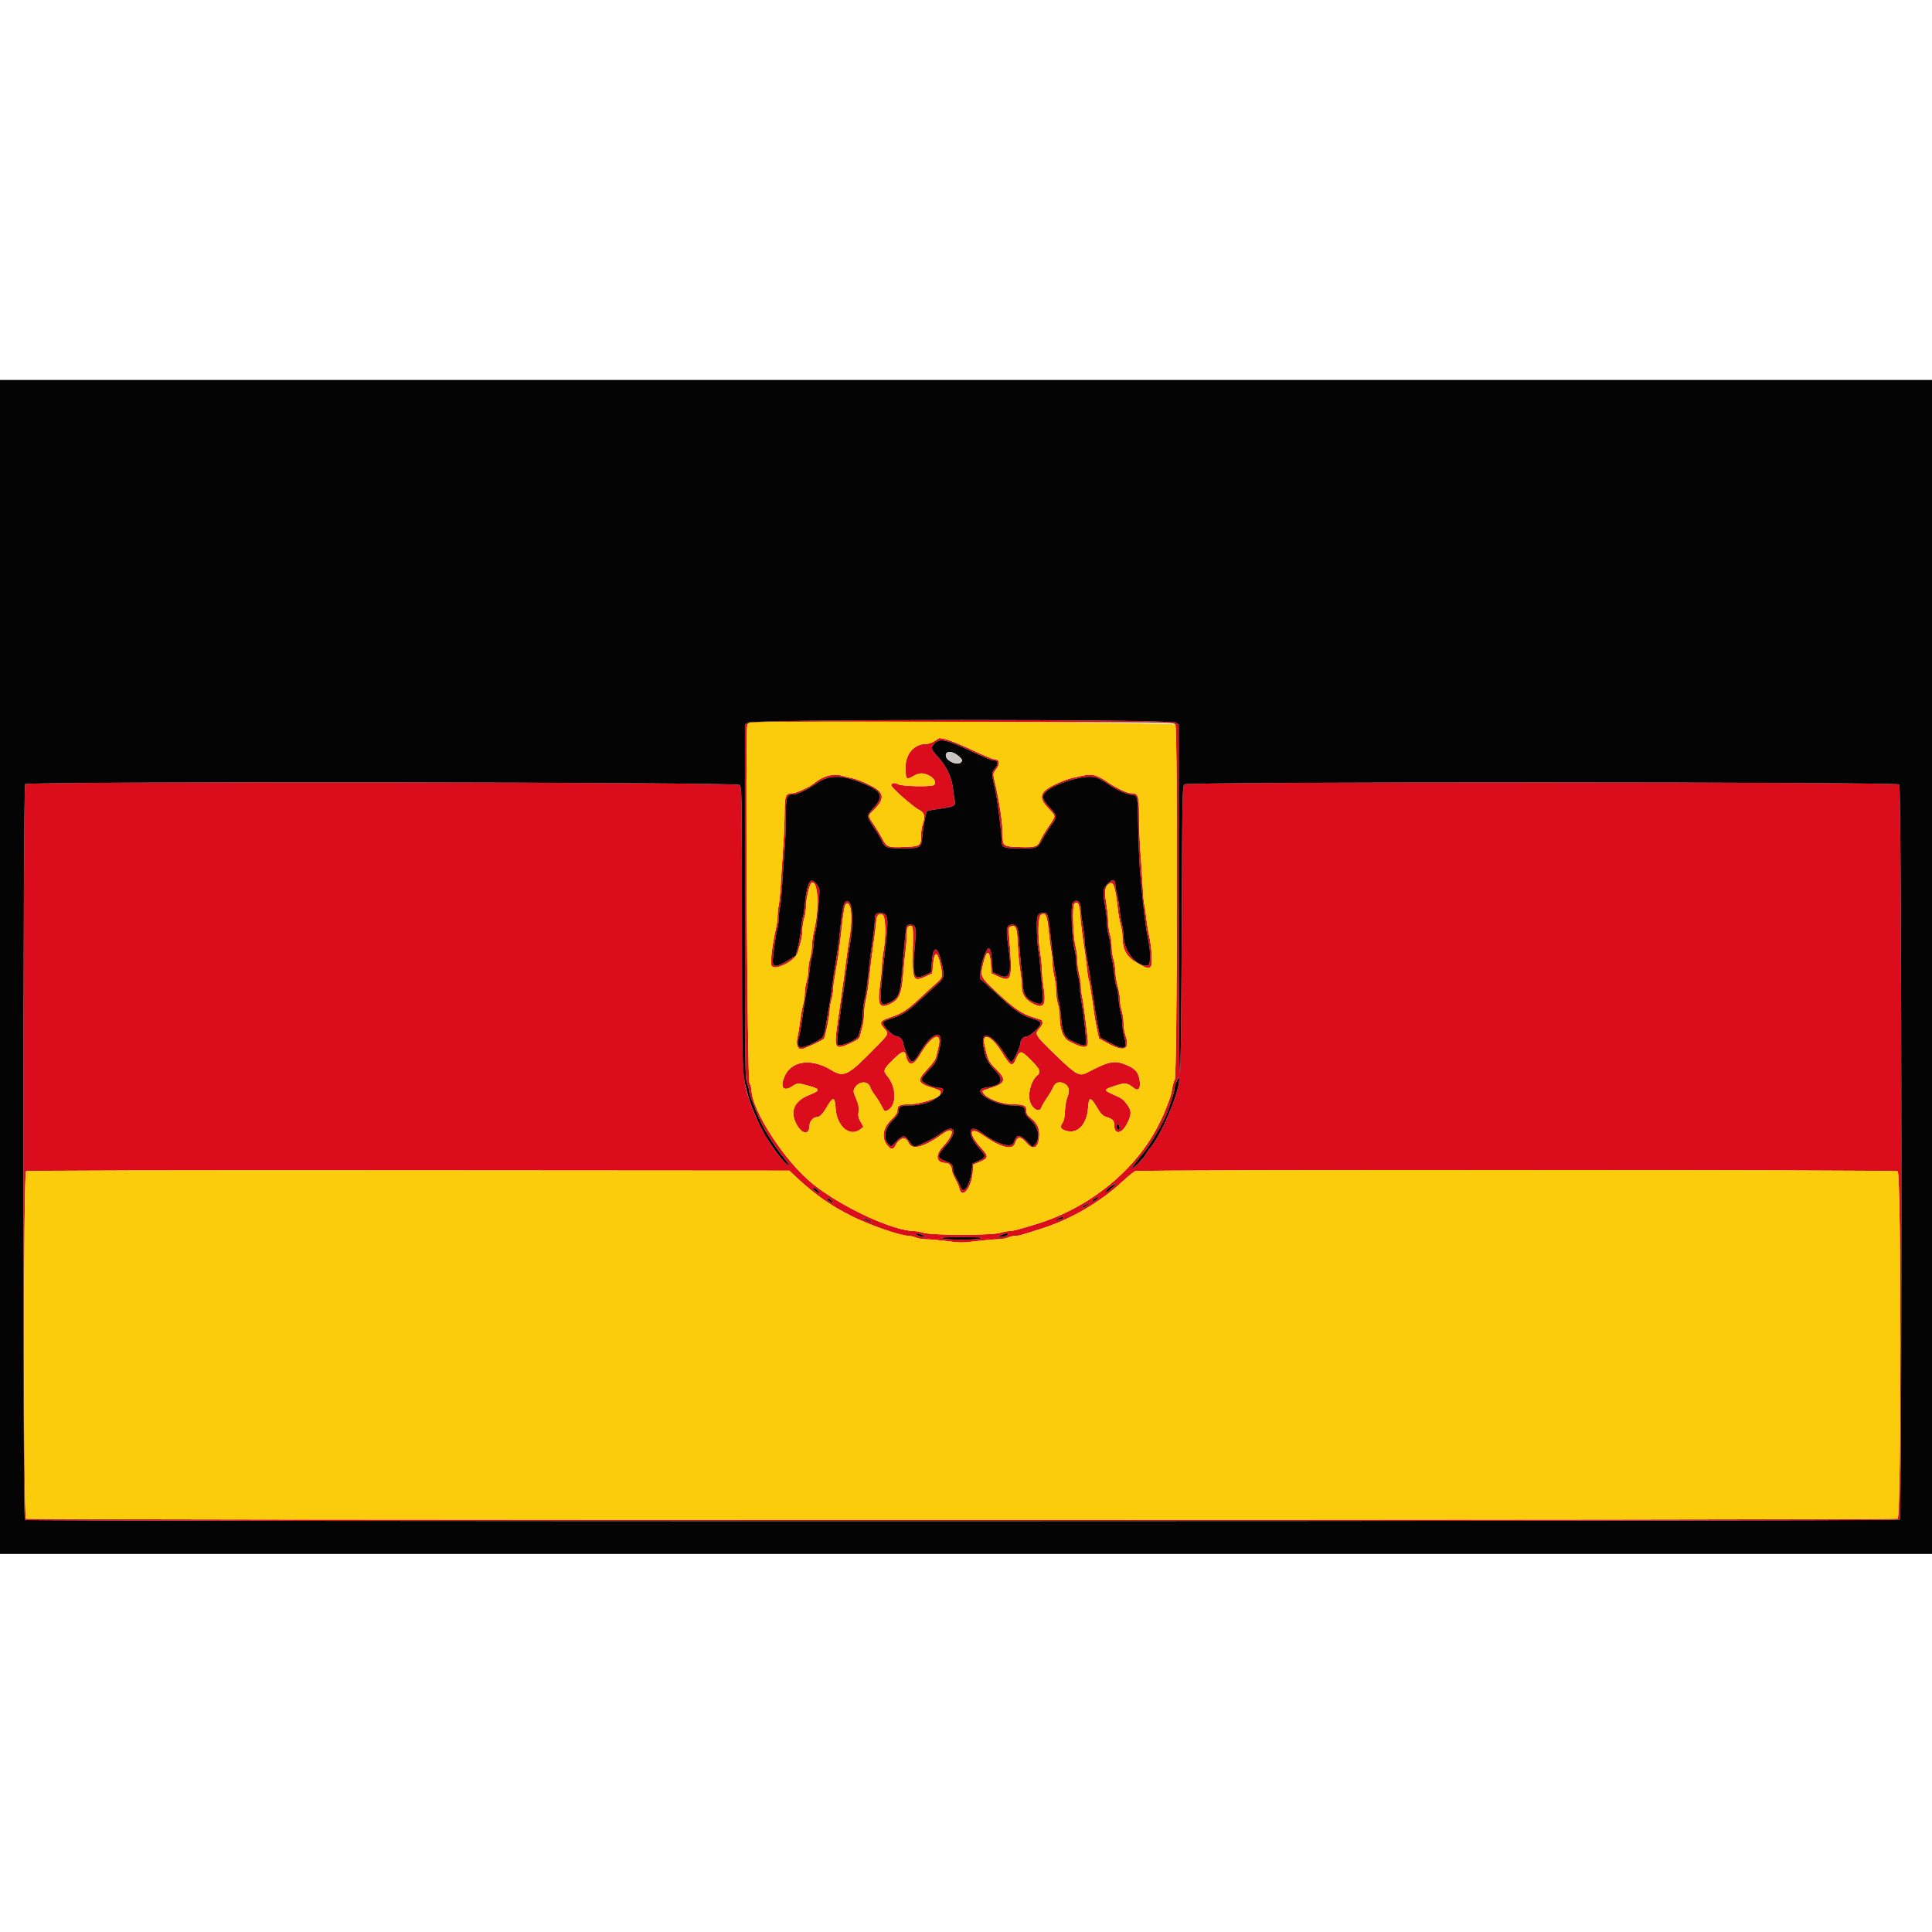 <?xml version="1.0" encoding="UTF-8"?>
<svg xmlns="http://www.w3.org/2000/svg" xmlns:xlink="http://www.w3.org/1999/xlink" width="150px" height="150px" viewBox="0 0 150 91" version="1.1">
<g id="surface1">
<path style=" stroke:none;fill-rule:evenodd;fill:rgb(85.882%,4.706%,10.588%);fill-opacity:1;" d="M 58.055 26.605 L 57.836 26.781 L 57.836 40.484 C 57.836 53.273 57.848 54.215 57.996 54.598 C 58.086 54.824 58.156 55.09 58.156 55.188 C 58.16 55.289 58.242 55.586 58.348 55.848 C 58.449 56.113 58.625 56.562 58.738 56.852 C 59.184 58.016 59.898 59.195 60.922 60.477 C 61.43 61.113 61.375 61.211 60.832 60.637 C 59.961 59.715 58.895 57.887 58.367 56.422 C 57.59 54.254 57.613 54.691 57.605 42.445 C 57.598 31.844 57.594 31.613 57.418 31.441 C 57.191 31.219 2.137 31.156 1.953 31.379 C 1.785 31.586 1.762 88.398 1.934 88.508 C 2.152 88.645 147.355 88.625 147.496 88.488 C 147.688 88.297 147.652 31.598 147.461 31.406 C 147.254 31.199 92.258 31.188 91.973 31.395 C 91.797 31.52 91.793 31.766 91.75 42.602 C 91.719 49.801 91.672 53.707 91.609 53.77 C 91.551 53.828 91.52 49.348 91.516 40.32 L 91.516 26.777 L 91.301 26.605 C 90.961 26.332 58.395 26.336 58.055 26.605 M 91.254 26.75 C 91.445 27.012 91.402 53.977 91.211 54.312 C 91.141 54.434 91.051 54.738 91.012 54.996 C 90.973 55.254 90.887 55.605 90.824 55.781 C 90.43 56.855 90.285 57.188 89.891 57.953 C 88.09 61.422 84.57 64.266 80.523 65.52 C 79.062 65.969 78.629 66.082 78.352 66.082 C 78.203 66.082 77.879 66.145 77.633 66.219 C 76.977 66.418 72.379 66.418 71.727 66.219 C 71.477 66.145 71.152 66.082 71.004 66.082 C 69.344 66.078 65.367 64.23 63.109 62.422 C 60.93 60.672 58.352 56.699 58.344 55.086 C 58.344 54.98 58.27 54.734 58.184 54.539 C 58.023 54.191 57.863 27.438 58.016 26.828 C 58.09 26.535 57.238 26.547 74.801 26.559 C 90.961 26.57 91.121 26.57 91.254 26.75 M 72.57 28.027 C 72.367 28.164 72.102 28.258 71.91 28.258 C 70.984 28.258 70.305 29.023 70.309 30.07 C 70.309 31.008 70.363 31.07 70.879 30.773 C 71.371 30.488 71.668 30.473 72.148 30.719 C 72.547 30.918 72.734 31.309 72.504 31.453 C 72.27 31.602 70.055 31.555 69.742 31.395 C 69.438 31.238 69.203 31.273 69.203 31.477 C 69.203 31.66 70.898 33.148 71.387 33.395 C 71.766 33.586 71.84 33.875 71.652 34.422 C 71.57 34.656 71.504 35.105 71.504 35.418 C 71.504 36.176 71.449 36.211 70.176 36.258 C 68.949 36.305 68.836 36.262 68.516 35.625 C 68.383 35.371 68.094 34.887 67.867 34.551 C 67.367 33.812 67.367 33.844 67.828 33.402 C 68.516 32.742 68.633 32.277 68.211 31.879 C 67.895 31.574 66.68 31.016 66.098 30.902 C 65.855 30.852 65.516 30.773 65.34 30.719 C 64.68 30.527 63.871 30.754 63.188 31.324 C 62.844 31.613 61.812 32.086 61.531 32.086 C 61 32.086 60.922 32.27 60.918 33.523 C 60.918 34.16 60.875 35.258 60.824 35.957 C 60.773 36.66 60.691 37.93 60.641 38.785 C 60.594 39.637 60.516 40.52 60.465 40.742 C 60.418 40.969 60.375 41.355 60.371 41.602 C 60.371 41.852 60.309 42.301 60.238 42.605 C 59.945 43.875 59.785 45.254 59.902 45.473 C 60.145 45.918 61.766 45.098 61.941 44.445 C 61.996 44.238 62.098 43.871 62.172 43.625 C 62.242 43.383 62.301 42.973 62.301 42.715 C 62.301 42.457 62.363 42.047 62.441 41.801 C 62.516 41.555 62.578 41.156 62.578 40.914 C 62.578 40.289 62.859 39.094 63.02 39.035 C 63.516 38.844 63.625 40.961 63.211 42.715 C 63.117 43.125 63.035 43.676 63.035 43.945 C 63.035 44.215 62.973 44.637 62.898 44.883 C 62.82 45.129 62.762 45.539 62.758 45.793 C 62.758 46.051 62.695 46.461 62.621 46.707 C 62.547 46.949 62.484 47.344 62.484 47.574 C 62.484 47.809 62.422 48.238 62.344 48.531 C 62.266 48.828 62.164 49.398 62.113 49.805 C 62.066 50.211 61.977 50.754 61.918 51.016 C 61.781 51.594 61.902 51.953 62.23 51.953 C 62.41 51.953 63.801 51.312 63.973 51.148 C 64.066 51.059 64.418 49.336 64.418 48.953 C 64.418 48.773 64.48 48.402 64.555 48.125 C 64.629 47.852 64.691 47.48 64.691 47.305 C 64.691 47.129 64.754 46.66 64.828 46.258 C 65.012 45.246 65.156 44.293 65.25 43.434 C 65.535 40.859 65.574 40.652 65.789 40.652 C 66.113 40.652 66.188 41.957 65.941 43.387 C 65.867 43.812 65.758 44.551 65.699 45.027 C 65.602 45.824 65.547 46.227 65.246 48.355 C 65.188 48.754 65.078 49.535 65 50.086 C 64.746 51.902 64.84 52.043 65.961 51.531 C 66.574 51.25 66.734 51.137 66.77 50.953 C 66.797 50.828 66.879 50.516 66.949 50.262 C 67.023 50.004 67.086 49.562 67.086 49.273 C 67.086 48.984 67.145 48.496 67.219 48.188 C 67.293 47.879 67.398 47.234 67.449 46.758 C 67.605 45.363 67.723 44.406 67.871 43.387 C 67.945 42.859 68.02 42.25 68.031 42.027 C 68.055 41.566 68.266 41.359 68.535 41.527 C 68.758 41.668 68.801 43.141 68.609 44.242 C 68.531 44.691 68.469 45.246 68.469 45.477 C 68.469 45.707 68.398 46.395 68.316 47.008 C 68.094 48.598 68.301 48.898 69.25 48.375 C 69.828 48.055 70.016 47.578 70.125 46.16 C 70.176 45.512 70.254 44.695 70.305 44.344 C 70.352 43.992 70.395 43.461 70.398 43.16 C 70.402 42.535 70.484 42.352 70.73 42.398 C 70.895 42.43 70.902 42.531 70.871 44.32 C 70.824 46.656 70.898 46.789 71.965 46.273 L 72.379 46.074 L 72.449 45.348 C 72.555 44.289 72.789 44.328 73.027 45.445 C 73.219 46.348 73.211 46.367 72.633 46.883 C 72.344 47.141 71.773 47.66 71.367 48.043 C 70.426 48.922 70.027 49.18 69.141 49.48 C 68.309 49.758 68.238 49.879 68.645 50.34 C 69.035 50.777 69.055 50.734 67.812 51.996 C 65.824 54.023 65.516 54.172 64.539 53.578 C 62.949 52.609 61.367 52.859 60.875 54.16 C 60.566 54.98 60.859 55.273 61.539 54.82 C 61.91 54.57 61.965 54.57 62.848 54.82 C 63.699 55.062 63.699 55.164 62.832 55.512 C 61.73 55.953 61.355 56.68 61.75 57.594 C 62.172 58.555 62.852 58.73 62.852 57.871 C 62.852 57.578 63.133 57.242 63.383 57.238 C 63.645 57.234 63.863 57.016 64.223 56.402 C 64.688 55.609 64.82 55.641 64.879 56.559 C 64.969 57.973 66 58.82 66.82 58.16 L 67.039 57.988 L 66.82 57.605 C 66.648 57.297 66.613 57.141 66.656 56.801 C 66.699 56.465 66.656 56.25 66.465 55.797 C 66.242 55.262 66.234 55.195 66.359 54.977 C 66.672 54.422 67.402 54.387 67.57 54.918 C 67.621 55.066 67.781 55.344 67.926 55.531 C 68.074 55.719 68.301 56.074 68.43 56.328 C 68.68 56.828 68.68 56.824 68.926 56.695 C 69.641 56.316 69.617 54.902 68.875 54.027 C 68.543 53.637 68.586 53.52 69.332 52.781 C 70.055 52.074 70.238 52.016 70.336 52.469 C 70.527 53.32 70.914 53.277 71.461 52.348 C 72.355 50.82 73.18 50.512 72.852 51.828 C 72.777 52.125 72.691 52.48 72.66 52.621 C 72.625 52.766 72.332 53.164 72.004 53.508 C 71.156 54.402 71.219 54.602 72.453 54.977 C 72.922 55.117 73.066 55.199 73.027 55.301 C 73 55.371 72.977 55.445 72.977 55.465 C 72.977 55.734 71.402 56.238 70.566 56.238 C 69.801 56.238 69.664 56.324 69.664 56.793 C 69.664 56.91 69.496 57.145 69.262 57.367 C 68.512 58.07 68.395 58.891 68.953 59.496 C 69.191 59.758 69.352 59.758 69.488 59.496 C 69.84 58.82 70.312 58.688 70.531 59.203 C 70.797 59.828 71.684 59.605 73.184 58.539 C 74.121 57.871 74.137 58.516 73.211 59.516 C 72.562 60.215 72.676 60.797 73.461 60.797 C 73.68 60.797 73.895 61.055 73.895 61.32 C 73.895 61.449 74.016 61.766 74.16 62.02 C 74.305 62.273 74.453 62.613 74.488 62.777 C 74.68 63.637 75.422 62.746 75.523 61.539 L 75.578 60.91 L 76.066 60.711 C 76.758 60.426 76.777 60.27 76.188 59.633 C 75.16 58.516 75.234 57.883 76.305 58.633 C 77.711 59.613 78.637 59.84 78.816 59.246 C 78.984 58.707 79.254 58.711 79.727 59.258 C 80.223 59.832 80.613 59.629 80.684 58.758 C 80.738 58.148 80.539 57.703 80.047 57.309 C 79.766 57.086 79.691 56.965 79.691 56.727 C 79.691 56.332 79.5 56.238 78.707 56.238 C 77.633 56.238 76.289 55.656 76.289 55.191 C 76.289 55.176 76.57 55.078 76.914 54.973 C 78.086 54.621 78.172 54.312 77.316 53.48 C 76.77 52.949 76.688 52.777 76.434 51.574 C 76.23 50.621 77 50.941 77.727 52.117 C 78.465 53.309 78.586 53.375 78.871 52.742 C 79.191 52.02 79.25 52.02 80.02 52.781 C 80.719 53.469 80.844 53.734 80.562 53.965 C 80.105 54.34 79.824 55.195 79.934 55.883 C 80.039 56.527 80.699 56.965 80.852 56.488 C 80.887 56.375 81.078 56.047 81.277 55.754 C 81.477 55.465 81.699 55.086 81.77 54.914 C 81.926 54.543 82.23 54.434 82.605 54.613 C 82.992 54.797 83.082 55.156 82.875 55.676 C 82.773 55.93 82.695 56.371 82.684 56.758 C 82.672 57.188 82.613 57.496 82.512 57.645 C 82.305 57.961 82.324 58.105 82.598 58.23 C 83.547 58.66 84.387 57.895 84.477 56.512 C 84.539 55.633 84.664 55.625 85.164 56.465 C 85.484 57.004 85.602 57.125 85.902 57.223 C 86.398 57.383 86.504 57.488 86.504 57.828 C 86.504 58.645 87.102 58.566 87.531 57.695 C 87.867 57.016 87.859 56.707 87.492 56.23 C 87.168 55.812 87.164 55.809 86.387 55.461 C 85.637 55.121 85.656 55.086 86.789 54.734 C 87.367 54.559 87.57 54.594 87.988 54.941 C 88.371 55.262 88.57 55.051 88.488 54.422 C 88.402 53.77 88.18 53.492 87.512 53.207 C 86.543 52.793 86.152 52.863 84.43 53.766 C 83.805 54.094 83.566 53.965 82.004 52.457 C 80.328 50.832 80.305 50.797 80.699 50.352 C 80.867 50.164 80.973 49.961 80.941 49.887 C 80.914 49.812 80.891 49.734 80.891 49.715 C 80.891 49.695 80.602 49.594 80.246 49.488 C 79.355 49.219 78.699 48.773 77.379 47.527 C 76.102 46.324 76.102 46.316 76.336 45.324 C 76.605 44.199 76.836 44.195 76.922 45.32 L 76.977 46.074 L 77.348 46.246 C 78.586 46.824 78.629 46.684 78.352 43.191 C 78.297 42.527 78.305 42.492 78.496 42.43 C 78.879 42.309 78.965 42.531 79.016 43.762 C 79.039 44.383 79.121 45.27 79.191 45.734 C 79.266 46.195 79.324 46.793 79.324 47.062 C 79.324 47.656 79.574 48.074 80.109 48.375 C 81.023 48.887 81.246 48.594 81.035 47.18 C 80.957 46.645 80.891 45.984 80.891 45.711 C 80.891 45.441 80.824 44.816 80.746 44.324 C 80.559 43.133 80.598 41.668 80.82 41.527 C 81.176 41.309 81.297 41.551 81.41 42.711 C 81.469 43.309 81.562 44.043 81.617 44.344 C 81.672 44.645 81.719 45.094 81.719 45.348 C 81.723 45.598 81.785 46.047 81.859 46.348 C 81.93 46.648 81.992 47.145 81.992 47.449 C 81.992 47.758 82.055 48.207 82.133 48.453 C 82.207 48.699 82.27 49.129 82.27 49.406 C 82.27 50.426 82.543 51.117 83.039 51.367 C 84.262 51.984 84.547 51.938 84.449 51.125 C 84.418 50.855 84.328 50.098 84.25 49.449 C 84.176 48.797 84.07 48.098 84.023 47.898 C 83.973 47.699 83.93 47.328 83.926 47.078 C 83.926 46.828 83.863 46.398 83.789 46.121 C 83.715 45.844 83.652 45.379 83.652 45.086 C 83.652 44.793 83.594 44.32 83.523 44.039 C 83.312 43.211 83.238 40.801 83.418 40.656 C 83.672 40.445 83.809 40.691 83.859 41.449 C 83.91 42.16 84.039 43.207 84.211 44.297 C 84.262 44.625 84.344 45.25 84.391 45.691 C 84.434 46.133 84.5 46.535 84.531 46.586 C 84.559 46.633 84.641 47.074 84.711 47.559 C 84.965 49.355 85.043 49.828 85.18 50.473 L 85.32 51.129 L 86.023 51.512 C 87.297 52.211 87.766 51.992 87.383 50.883 C 87.305 50.652 87.238 50.234 87.238 49.957 C 87.238 49.676 87.176 49.246 87.102 49 C 87.023 48.754 86.961 48.363 86.961 48.133 C 86.961 47.902 86.879 47.41 86.777 47.039 C 86.676 46.664 86.594 46.152 86.594 45.898 C 86.594 45.645 86.531 45.234 86.457 44.988 C 86.379 44.742 86.32 44.309 86.32 44.023 C 86.32 43.738 86.258 43.305 86.184 43.059 C 86.105 42.812 86.043 42.367 86.043 42.07 C 86.043 41.77 85.977 41.125 85.895 40.637 C 85.73 39.66 85.793 39.285 86.156 39.09 C 86.453 38.934 86.59 39.363 86.785 41.062 C 86.836 41.512 86.941 42.086 87.012 42.332 C 87.086 42.578 87.148 42.977 87.148 43.219 C 87.148 44.227 87.453 44.785 88.262 45.25 C 89.047 45.703 89.184 45.734 89.359 45.527 C 89.496 45.359 89.418 44.016 89.223 43.16 C 89.152 42.859 89.047 42.207 88.992 41.711 C 88.938 41.215 88.871 40.773 88.844 40.73 C 88.812 40.688 88.754 39.984 88.707 39.168 C 88.66 38.355 88.582 37.137 88.531 36.461 C 88.484 35.781 88.441 34.586 88.441 33.797 C 88.434 32.238 88.379 32.086 87.82 32.086 C 87.512 32.086 86.719 31.711 86.02 31.238 C 85.176 30.664 84.793 30.559 84.125 30.707 C 83.84 30.773 83.43 30.859 83.215 30.906 C 82.996 30.949 82.5 31.133 82.109 31.312 C 80.715 31.949 80.562 32.363 81.395 33.254 C 82.008 33.91 82.008 33.785 81.406 34.676 C 81.133 35.078 80.844 35.562 80.77 35.746 C 80.562 36.238 80.375 36.301 79.188 36.262 C 77.902 36.223 77.852 36.191 77.852 35.379 C 77.852 34.406 77.594 32.695 77.199 31.027 C 77.094 30.578 77.098 30.547 77.332 30.242 C 77.684 29.785 77.613 29.441 77.168 29.441 C 77.066 29.441 76.297 29.117 75.461 28.723 C 74.254 28.148 73.297 27.801 72.938 27.801 C 72.922 27.801 72.758 27.902 72.57 28.027 M 75.344 28.797 C 76.191 29.199 76.973 29.531 77.078 29.531 C 77.504 29.531 77.57 29.781 77.242 30.168 C 76.977 30.48 76.977 30.574 77.25 31.719 C 77.426 32.469 77.758 35.074 77.762 35.711 C 77.762 36.324 77.863 36.367 79.312 36.367 C 80.57 36.367 80.547 36.379 81.027 35.504 C 81.223 35.152 81.52 34.684 81.688 34.465 C 82.098 33.93 82.078 33.816 81.488 33.18 C 80.895 32.539 80.848 32.293 81.258 31.93 C 81.867 31.398 83.617 30.809 84.598 30.809 C 85.105 30.809 85.355 30.91 86.156 31.457 C 86.707 31.832 87.402 32.137 87.906 32.219 C 88.344 32.289 88.324 32.184 88.375 34.91 C 88.398 36.137 88.465 37.656 88.523 38.281 C 88.777 41.102 88.941 42.469 89.125 43.34 C 89.363 44.445 89.352 45.43 89.105 45.465 C 88.254 45.586 87.242 44.332 87.238 43.148 C 87.238 42.953 87.18 42.547 87.109 42.246 C 87.039 41.945 86.953 41.414 86.918 41.062 C 86.883 40.711 86.797 40.191 86.727 39.91 C 86.652 39.625 86.594 39.289 86.594 39.156 C 86.594 38.762 86.332 38.754 85.984 39.133 C 85.621 39.52 85.602 39.742 85.812 40.926 C 85.887 41.352 85.949 41.93 85.949 42.211 C 85.949 42.492 86.012 42.922 86.09 43.168 C 86.164 43.414 86.227 43.84 86.227 44.117 C 86.227 44.391 86.27 44.762 86.324 44.938 C 86.379 45.113 86.457 45.637 86.504 46.102 C 86.551 46.566 86.637 47.031 86.691 47.133 C 86.75 47.238 86.816 47.637 86.844 48.02 C 86.867 48.406 86.949 48.922 87.02 49.168 C 87.09 49.414 87.148 49.824 87.148 50.074 C 87.148 50.324 87.215 50.77 87.301 51.066 C 87.562 51.996 87.277 52.074 86.074 51.41 L 85.418 51.047 L 85.281 50.383 C 85.207 50.02 85.094 49.371 85.031 48.945 C 84.926 48.215 84.824 47.531 84.574 45.938 C 84.516 45.562 84.406 44.926 84.336 44.527 C 84.262 44.125 84.203 43.633 84.203 43.434 C 84.203 43.23 84.141 42.719 84.066 42.293 C 83.988 41.867 83.926 41.348 83.926 41.137 C 83.926 40.492 83.602 40.227 83.277 40.609 C 83.121 40.797 83.227 43.441 83.422 44.176 C 83.496 44.465 83.559 44.93 83.559 45.207 C 83.559 45.484 83.621 45.938 83.695 46.211 C 83.77 46.488 83.832 46.898 83.832 47.125 C 83.832 47.348 83.895 47.883 83.973 48.309 C 84.152 49.336 84.367 51.32 84.312 51.523 C 84.258 51.742 84.117 51.723 83.383 51.398 C 82.621 51.062 82.488 50.789 82.367 49.316 C 82.328 48.836 82.246 48.328 82.191 48.188 C 82.133 48.047 82.086 47.68 82.086 47.371 C 82.086 47.062 82.027 46.5 81.953 46.121 C 81.879 45.746 81.77 44.984 81.711 44.434 C 81.355 41.199 81.398 41.383 80.988 41.383 C 80.535 41.383 80.473 41.562 80.504 42.785 C 80.523 43.391 80.574 44.094 80.625 44.344 C 80.672 44.594 80.754 45.293 80.801 45.895 C 80.852 46.496 80.918 47.273 80.949 47.629 C 81.023 48.484 80.914 48.586 80.242 48.297 C 79.672 48.055 79.422 47.629 79.418 46.895 C 79.414 46.645 79.371 46.172 79.324 45.848 C 79.273 45.523 79.195 44.648 79.145 43.902 C 79.055 42.453 78.996 42.293 78.574 42.293 C 78.148 42.293 78.086 42.594 78.266 43.844 C 78.59 46.109 78.43 46.621 77.52 46.191 L 77.07 45.98 L 77.016 45.137 C 76.961 44.281 76.828 43.938 76.652 44.207 C 76.422 44.562 76.164 45.402 76.125 45.91 L 76.082 46.477 L 76.574 46.914 C 76.844 47.152 77.418 47.68 77.852 48.082 C 78.773 48.945 79.387 49.348 80.07 49.551 C 80.605 49.707 80.797 49.82 80.797 49.984 C 80.793 50.18 79.977 50.953 79.773 50.953 C 79.508 50.953 79.234 51.203 79.234 51.445 C 79.234 51.742 78.664 52.957 78.523 52.957 C 78.453 52.957 78.246 52.707 78.059 52.398 C 77.109 50.855 76.164 50.41 76.332 51.582 C 76.469 52.566 76.648 52.965 77.215 53.551 C 78.012 54.371 77.82 54.77 76.543 54.941 C 75.262 55.109 77.109 56.328 78.645 56.328 C 79.383 56.328 79.602 56.449 79.602 56.848 C 79.602 57.012 79.727 57.191 80.012 57.441 C 80.645 57.988 80.801 58.918 80.344 59.375 L 80.156 59.555 L 79.742 59.129 C 79.176 58.543 78.918 58.562 78.711 59.199 C 78.551 59.688 77.398 59.336 76.199 58.434 C 75.141 57.637 75.043 58.566 76.07 59.695 C 76.586 60.262 76.574 60.352 75.988 60.621 L 75.508 60.84 L 75.438 61.461 C 75.324 62.469 74.828 63.25 74.625 62.742 C 74.566 62.598 74.457 62.367 74.383 62.227 C 74.309 62.09 74.191 61.863 74.117 61.727 C 74.047 61.59 73.988 61.375 73.988 61.25 C 73.984 60.918 73.895 60.828 73.387 60.641 C 72.738 60.402 72.738 60.211 73.383 59.504 C 74.418 58.371 74.164 57.645 73.031 58.504 C 72.527 58.887 71.238 59.52 70.965 59.52 C 70.914 59.52 70.754 59.348 70.609 59.133 C 70.25 58.602 70.094 58.598 69.605 59.113 C 69.211 59.535 69.195 59.543 69.02 59.383 C 68.547 58.961 68.676 58.09 69.301 57.492 C 69.555 57.246 69.754 56.977 69.754 56.871 C 69.754 56.418 69.898 56.328 70.648 56.328 C 71.547 56.328 72.383 56.059 72.902 55.602 C 73.32 55.238 73.34 54.961 72.945 54.961 C 72.484 54.961 71.719 54.645 71.586 54.395 C 71.512 54.262 71.609 54.117 72.09 53.605 C 72.703 52.961 72.754 52.852 72.988 51.703 C 73.266 50.34 72.344 50.645 71.414 52.227 C 71.02 52.891 70.848 53.027 70.664 52.809 C 70.516 52.633 70.125 51.68 70.125 51.496 C 70.121 51.242 69.844 50.953 69.602 50.953 C 69.336 50.953 68.562 50.191 68.559 49.93 C 68.559 49.816 68.727 49.723 69.176 49.586 C 70.051 49.316 70.445 49.062 71.477 48.102 C 71.977 47.641 72.582 47.09 72.82 46.879 C 73.305 46.449 73.336 46.305 73.125 45.348 C 72.812 43.906 72.449 43.832 72.348 45.191 L 72.285 45.98 L 71.871 46.184 C 70.902 46.652 70.812 46.383 71.047 43.73 C 71.156 42.5 71.102 42.293 70.672 42.293 C 70.465 42.293 70.395 42.34 70.363 42.496 C 70.305 42.797 70.125 44.715 70.031 46.016 C 69.91 47.66 69.754 48.027 69.02 48.355 C 68.234 48.703 68.223 48.559 68.695 44.48 C 69.02 41.715 68.98 41.383 68.336 41.383 C 67.984 41.383 67.914 41.488 67.914 42.031 C 67.914 42.23 67.855 42.789 67.781 43.277 C 67.629 44.281 67.488 45.406 67.355 46.668 C 67.305 47.145 67.203 47.785 67.129 48.094 C 67.055 48.406 66.992 48.895 66.992 49.18 C 66.992 49.469 66.934 49.914 66.859 50.168 C 66.785 50.426 66.703 50.738 66.676 50.871 C 66.602 51.242 65.176 51.848 65.008 51.578 C 64.949 51.484 65.086 50.246 65.352 48.398 C 65.527 47.195 65.691 46.008 65.797 45.164 C 65.852 44.711 65.961 43.996 66.031 43.57 C 66.305 41.988 66.191 40.469 65.797 40.469 C 65.5 40.469 65.41 40.852 65.199 42.977 C 65.148 43.508 64.969 44.738 64.77 45.938 C 64.715 46.266 64.641 46.816 64.598 47.168 C 64.559 47.52 64.48 48.031 64.43 48.309 C 64.375 48.586 64.266 49.219 64.184 49.723 C 63.965 51.086 63.988 51.039 63.266 51.422 C 62.113 52.023 61.77 51.93 62.023 51.078 C 62.078 50.883 62.188 50.293 62.258 49.766 C 62.41 48.676 62.543 47.848 62.68 47.125 C 62.734 46.848 62.809 46.285 62.852 45.875 C 62.895 45.461 62.969 44.988 63.02 44.824 C 63.07 44.66 63.141 44.18 63.176 43.762 C 63.207 43.34 63.277 42.891 63.328 42.758 C 63.41 42.543 63.617 40.359 63.621 39.668 C 63.621 39.258 63.105 38.715 62.914 38.922 C 62.727 39.129 62.582 39.727 62.488 40.688 C 62.445 41.168 62.379 41.602 62.348 41.652 C 62.316 41.703 62.25 42.105 62.207 42.543 C 62.16 42.98 62.047 43.648 61.953 44.02 L 61.781 44.699 L 61.145 45.09 C 60.301 45.602 60 45.613 60 45.133 C 60 44.688 60.242 42.984 60.367 42.566 C 60.418 42.391 60.461 42.043 60.461 41.793 C 60.465 41.539 60.504 41.172 60.555 40.973 C 60.605 40.77 60.688 39.91 60.738 39.059 C 60.785 38.203 60.867 37.035 60.918 36.461 C 60.969 35.883 61.012 34.746 61.012 33.934 C 61.012 32.328 61.066 32.176 61.621 32.176 C 61.93 32.176 62.645 31.828 63.375 31.328 C 64.312 30.68 65.223 30.645 66.672 31.191 C 68.477 31.875 68.699 32.266 67.82 33.227 C 67.254 33.848 67.254 33.852 67.859 34.758 C 68.133 35.168 68.418 35.652 68.496 35.836 C 68.691 36.309 68.871 36.367 70.047 36.367 C 71.453 36.363 71.535 36.32 71.602 35.5 C 71.645 34.969 71.805 34.008 71.926 33.566 C 71.957 33.445 72.02 33.43 73.113 33.27 C 74.09 33.125 74.207 33.059 74.133 32.691 C 74.098 32.531 74.035 32.09 73.988 31.703 C 73.883 30.824 73.488 29.996 72.824 29.266 C 72.262 28.652 72.242 28.562 72.566 28.211 C 72.953 27.801 73.48 27.91 75.344 28.797 M 91.535 54.547 C 91.359 55.805 90.051 58.777 89.305 59.609 C 89.195 59.734 89.043 59.953 88.973 60.09 C 88.824 60.383 87.969 61.277 87.902 61.211 C 87.852 61.16 88.172 60.73 88.75 60.059 C 89.293 59.43 90.312 57.699 90.625 56.875 C 90.922 56.102 91.195 55.191 91.195 55 C 91.195 54.793 91.465 54.141 91.547 54.141 C 91.57 54.141 91.566 54.324 91.535 54.547 M 86.906 57.934 C 86.977 58.105 86.891 58.266 86.773 58.195 C 86.664 58.129 86.66 57.789 86.77 57.789 C 86.812 57.789 86.875 57.852 86.906 57.934 M 61.723 61.801 C 63.242 63.23 64.426 64.066 66.164 64.938 C 67.535 65.621 69.914 66.445 70.523 66.445 C 70.66 66.445 70.922 66.508 71.102 66.582 C 71.285 66.66 71.66 66.719 71.938 66.719 C 72.211 66.719 72.941 66.785 73.551 66.863 C 74.566 66.996 74.77 66.996 75.797 66.863 C 76.418 66.785 77.152 66.719 77.426 66.719 C 77.699 66.719 78.07 66.66 78.254 66.582 C 78.434 66.508 78.699 66.445 78.84 66.449 C 79.109 66.449 79.273 66.402 80.98 65.852 C 83.129 65.16 85.402 63.84 87.047 62.324 C 87.531 61.875 88.023 61.473 88.145 61.426 C 88.453 61.305 147.105 61.316 147.336 61.438 C 147.617 61.586 147.617 88.262 147.336 88.41 C 147.102 88.535 2.223 88.539 2.023 88.414 C 1.816 88.285 1.816 61.562 2.023 61.434 C 2.109 61.379 13.133 61.352 31.723 61.367 L 61.281 61.387 L 61.723 61.801 M 86.453 62.625 C 86.133 62.957 85.859 63.125 85.859 62.988 C 85.859 62.898 86.562 62.344 86.672 62.344 C 86.699 62.344 86.602 62.473 86.453 62.625 M 63.496 62.938 C 63.617 63.062 63.684 63.164 63.648 63.164 C 63.531 63.164 63.129 62.875 63.129 62.789 C 63.129 62.645 63.277 62.707 63.496 62.938 M 85.137 63.625 C 85.016 63.723 84.871 63.801 84.812 63.801 C 84.754 63.797 84.805 63.719 84.926 63.617 C 85.047 63.52 85.191 63.441 85.246 63.441 C 85.305 63.445 85.254 63.527 85.137 63.625 M 64.555 63.711 C 64.648 63.812 64.684 63.895 64.637 63.891 C 64.531 63.887 64.234 63.664 64.234 63.59 C 64.234 63.473 64.391 63.535 64.555 63.711 M 84.387 64.078 C 84.164 64.25 84.02 64.305 84.02 64.215 C 84.02 64.172 84.488 63.902 84.57 63.902 C 84.598 63.898 84.512 63.98 84.387 64.078 M 82.547 65.07 C 82.238 65.242 81.93 65.289 82.125 65.129 C 82.227 65.051 82.391 64.988 82.496 64.992 C 82.645 64.992 82.656 65.008 82.547 65.07 M 67.508 65.266 C 67.719 65.375 67.773 65.426 67.637 65.391 C 67.352 65.316 66.914 65.09 67.047 65.082 C 67.102 65.082 67.309 65.164 67.508 65.266 M 71.641 66.398 C 71.91 66.52 71.91 66.523 71.688 66.527 C 71.559 66.531 71.352 66.473 71.227 66.402 C 70.91 66.223 71.246 66.219 71.641 66.398 M 78.18 66.406 C 78.082 66.477 77.875 66.535 77.719 66.531 L 77.438 66.523 L 77.715 66.398 C 78.117 66.215 78.426 66.219 78.18 66.406 M 76.148 66.652 C 75.785 66.781 73.453 66.781 73.16 66.648 C 72.98 66.574 73.324 66.551 74.68 66.551 C 76.031 66.555 76.363 66.574 76.148 66.652 "/>
<path style=" stroke:none;fill-rule:evenodd;fill:rgb(98.431%,80%,4.706%);fill-opacity:1;" d="M 58.273 26.59 C 58.156 26.609 58.047 26.715 58.016 26.828 C 57.863 27.438 58.023 54.191 58.184 54.539 C 58.27 54.734 58.344 54.98 58.344 55.086 C 58.352 56.699 60.93 60.672 63.109 62.422 C 65.367 64.23 69.344 66.078 71.004 66.082 C 71.152 66.082 71.477 66.145 71.727 66.219 C 72.379 66.418 76.977 66.418 77.633 66.219 C 77.879 66.145 78.203 66.082 78.352 66.082 C 78.629 66.082 79.062 65.969 80.523 65.52 C 84.57 64.266 88.09 61.422 89.891 57.953 C 90.285 57.188 90.43 56.855 90.824 55.781 C 90.887 55.605 90.973 55.254 91.012 54.996 C 91.051 54.738 91.141 54.434 91.211 54.312 C 91.402 53.977 91.445 27.012 91.254 26.75 C 91.129 26.582 59.129 26.422 58.273 26.59 M 73.453 27.902 C 73.723 27.957 74.625 28.324 75.461 28.723 C 76.297 29.117 77.066 29.441 77.168 29.441 C 77.613 29.441 77.684 29.785 77.332 30.242 C 77.098 30.547 77.094 30.578 77.199 31.027 C 77.594 32.695 77.852 34.406 77.852 35.379 C 77.852 36.191 77.902 36.223 79.188 36.262 C 80.375 36.301 80.562 36.238 80.77 35.746 C 80.844 35.562 81.133 35.078 81.406 34.676 C 82.008 33.785 82.008 33.91 81.395 33.254 C 80.562 32.363 80.715 31.949 82.109 31.312 C 82.5 31.133 82.996 30.949 83.215 30.906 C 83.43 30.859 83.84 30.773 84.125 30.707 C 84.793 30.559 85.176 30.664 86.02 31.238 C 86.719 31.711 87.512 32.086 87.82 32.086 C 88.379 32.086 88.434 32.238 88.441 33.797 C 88.441 34.586 88.484 35.781 88.531 36.461 C 88.582 37.137 88.66 38.355 88.707 39.168 C 88.754 39.984 88.812 40.688 88.844 40.73 C 88.871 40.773 88.938 41.215 88.992 41.711 C 89.047 42.207 89.152 42.859 89.223 43.16 C 89.418 44.016 89.496 45.359 89.359 45.527 C 89.184 45.734 89.047 45.703 88.262 45.25 C 87.453 44.785 87.148 44.227 87.148 43.219 C 87.148 42.977 87.086 42.578 87.012 42.332 C 86.941 42.086 86.836 41.512 86.785 41.062 C 86.59 39.363 86.453 38.934 86.156 39.09 C 85.793 39.285 85.73 39.66 85.895 40.637 C 85.977 41.125 86.043 41.77 86.043 42.07 C 86.043 42.367 86.105 42.812 86.184 43.059 C 86.258 43.305 86.32 43.738 86.32 44.023 C 86.32 44.309 86.379 44.742 86.457 44.988 C 86.531 45.234 86.594 45.645 86.594 45.898 C 86.594 46.152 86.676 46.664 86.777 47.039 C 86.879 47.41 86.961 47.902 86.961 48.133 C 86.961 48.363 87.023 48.754 87.102 49 C 87.176 49.246 87.238 49.676 87.238 49.957 C 87.238 50.234 87.305 50.652 87.383 50.883 C 87.766 51.992 87.297 52.211 86.023 51.512 L 85.32 51.129 L 85.18 50.473 C 85.043 49.828 84.965 49.355 84.711 47.559 C 84.641 47.074 84.559 46.633 84.531 46.586 C 84.5 46.535 84.434 46.133 84.391 45.691 C 84.344 45.25 84.262 44.625 84.211 44.297 C 84.039 43.207 83.91 42.16 83.859 41.449 C 83.809 40.691 83.672 40.445 83.418 40.656 C 83.238 40.801 83.312 43.211 83.523 44.039 C 83.594 44.32 83.652 44.793 83.652 45.086 C 83.652 45.379 83.715 45.844 83.789 46.121 C 83.863 46.398 83.926 46.828 83.926 47.078 C 83.93 47.328 83.973 47.699 84.023 47.898 C 84.07 48.098 84.176 48.797 84.25 49.449 C 84.328 50.098 84.418 50.855 84.449 51.125 C 84.547 51.938 84.262 51.984 83.039 51.367 C 82.543 51.117 82.27 50.426 82.27 49.406 C 82.27 49.129 82.207 48.699 82.133 48.453 C 82.055 48.207 81.992 47.758 81.992 47.449 C 81.992 47.145 81.93 46.648 81.859 46.348 C 81.785 46.047 81.723 45.598 81.719 45.348 C 81.719 45.094 81.672 44.645 81.617 44.344 C 81.562 44.043 81.469 43.309 81.41 42.711 C 81.297 41.551 81.176 41.309 80.82 41.527 C 80.598 41.668 80.559 43.133 80.746 44.324 C 80.824 44.816 80.891 45.441 80.891 45.711 C 80.891 45.984 80.957 46.645 81.035 47.18 C 81.246 48.594 81.023 48.887 80.109 48.375 C 79.574 48.074 79.324 47.656 79.324 47.062 C 79.324 46.793 79.266 46.195 79.191 45.734 C 79.121 45.27 79.039 44.383 79.016 43.762 C 78.965 42.531 78.879 42.309 78.496 42.43 C 78.305 42.492 78.297 42.527 78.352 43.191 C 78.629 46.684 78.586 46.824 77.348 46.246 L 76.977 46.074 L 76.922 45.32 C 76.836 44.195 76.605 44.199 76.336 45.324 C 76.102 46.316 76.102 46.324 77.379 47.527 C 78.699 48.773 79.355 49.219 80.246 49.488 C 80.602 49.594 80.891 49.695 80.891 49.715 C 80.891 49.734 80.914 49.812 80.941 49.887 C 80.973 49.961 80.867 50.164 80.699 50.352 C 80.305 50.797 80.328 50.832 82.004 52.457 C 83.566 53.965 83.805 54.094 84.43 53.766 C 86.152 52.863 86.543 52.793 87.512 53.207 C 88.18 53.492 88.402 53.77 88.488 54.422 C 88.57 55.051 88.371 55.262 87.988 54.941 C 87.57 54.594 87.367 54.559 86.789 54.734 C 85.656 55.086 85.637 55.121 86.387 55.461 C 87.164 55.809 87.168 55.812 87.492 56.23 C 87.859 56.707 87.867 57.016 87.531 57.695 C 87.102 58.566 86.504 58.645 86.504 57.828 C 86.504 57.488 86.398 57.383 85.902 57.223 C 85.602 57.125 85.484 57.004 85.164 56.465 C 84.664 55.625 84.539 55.633 84.477 56.512 C 84.387 57.895 83.547 58.66 82.598 58.23 C 82.324 58.105 82.305 57.961 82.512 57.645 C 82.613 57.496 82.672 57.188 82.684 56.758 C 82.695 56.371 82.773 55.93 82.875 55.676 C 83.082 55.156 82.992 54.797 82.605 54.613 C 82.23 54.434 81.926 54.543 81.77 54.914 C 81.699 55.086 81.477 55.465 81.277 55.754 C 81.078 56.047 80.887 56.375 80.852 56.488 C 80.699 56.965 80.039 56.527 79.934 55.883 C 79.824 55.195 80.105 54.34 80.562 53.965 C 80.844 53.734 80.719 53.469 80.02 52.781 C 79.25 52.02 79.191 52.02 78.871 52.742 C 78.586 53.375 78.465 53.309 77.727 52.117 C 77 50.941 76.23 50.621 76.434 51.574 C 76.688 52.777 76.77 52.949 77.316 53.48 C 78.172 54.312 78.086 54.621 76.914 54.973 C 76.57 55.078 76.289 55.176 76.289 55.191 C 76.289 55.656 77.633 56.238 78.707 56.238 C 79.5 56.238 79.691 56.332 79.691 56.727 C 79.691 56.965 79.766 57.086 80.047 57.309 C 80.539 57.703 80.738 58.148 80.684 58.758 C 80.613 59.629 80.223 59.832 79.727 59.258 C 79.254 58.711 78.984 58.707 78.816 59.246 C 78.637 59.84 77.711 59.613 76.305 58.633 C 75.234 57.883 75.16 58.516 76.188 59.633 C 76.777 60.27 76.758 60.426 76.066 60.711 L 75.578 60.91 L 75.523 61.539 C 75.422 62.746 74.68 63.637 74.488 62.777 C 74.453 62.613 74.305 62.273 74.16 62.02 C 74.016 61.766 73.895 61.449 73.895 61.32 C 73.895 61.055 73.68 60.797 73.461 60.797 C 72.676 60.797 72.562 60.215 73.211 59.516 C 74.137 58.516 74.121 57.871 73.184 58.539 C 71.684 59.605 70.797 59.828 70.531 59.203 C 70.312 58.688 69.84 58.82 69.488 59.496 C 69.352 59.758 69.191 59.758 68.953 59.496 C 68.395 58.891 68.512 58.07 69.262 57.367 C 69.496 57.145 69.664 56.91 69.664 56.793 C 69.664 56.324 69.801 56.238 70.566 56.238 C 71.402 56.238 72.977 55.734 72.977 55.465 C 72.977 55.445 73 55.371 73.027 55.301 C 73.066 55.199 72.922 55.117 72.453 54.977 C 71.219 54.602 71.156 54.402 72.004 53.508 C 72.332 53.164 72.625 52.766 72.66 52.621 C 72.691 52.48 72.777 52.125 72.852 51.828 C 73.18 50.512 72.355 50.82 71.461 52.348 C 70.914 53.277 70.527 53.32 70.336 52.469 C 70.238 52.016 70.055 52.074 69.332 52.781 C 68.586 53.52 68.543 53.637 68.875 54.027 C 69.617 54.902 69.641 56.316 68.926 56.695 C 68.68 56.824 68.68 56.828 68.43 56.328 C 68.301 56.074 68.074 55.719 67.926 55.531 C 67.781 55.344 67.621 55.066 67.57 54.918 C 67.402 54.387 66.672 54.422 66.359 54.977 C 66.234 55.195 66.242 55.262 66.465 55.797 C 66.656 56.25 66.699 56.465 66.656 56.801 C 66.613 57.141 66.648 57.297 66.82 57.605 L 67.039 57.988 L 66.82 58.16 C 66 58.82 64.969 57.973 64.879 56.559 C 64.82 55.641 64.688 55.609 64.223 56.402 C 63.863 57.016 63.645 57.234 63.383 57.238 C 63.133 57.242 62.852 57.578 62.852 57.871 C 62.852 58.73 62.172 58.555 61.75 57.594 C 61.355 56.68 61.73 55.953 62.832 55.512 C 63.699 55.164 63.699 55.062 62.848 54.82 C 61.965 54.57 61.91 54.57 61.539 54.82 C 60.859 55.273 60.566 54.98 60.875 54.16 C 61.367 52.859 62.949 52.609 64.539 53.578 C 65.516 54.172 65.824 54.023 67.812 51.996 C 69.055 50.734 69.035 50.777 68.645 50.34 C 68.238 49.879 68.309 49.758 69.141 49.48 C 70.027 49.18 70.426 48.922 71.367 48.043 C 71.773 47.66 72.344 47.141 72.633 46.883 C 73.211 46.367 73.219 46.348 73.027 45.445 C 72.789 44.328 72.555 44.289 72.449 45.348 L 72.379 46.074 L 71.965 46.273 C 70.898 46.789 70.824 46.656 70.871 44.32 C 70.902 42.531 70.895 42.43 70.73 42.398 C 70.484 42.352 70.402 42.535 70.398 43.16 C 70.395 43.461 70.352 43.992 70.305 44.344 C 70.254 44.695 70.176 45.512 70.125 46.16 C 70.016 47.578 69.828 48.055 69.25 48.375 C 68.301 48.898 68.094 48.598 68.316 47.008 C 68.398 46.395 68.469 45.707 68.469 45.477 C 68.469 45.246 68.531 44.691 68.609 44.242 C 68.801 43.141 68.758 41.668 68.535 41.527 C 68.266 41.359 68.055 41.566 68.031 42.027 C 68.02 42.25 67.945 42.859 67.871 43.387 C 67.723 44.406 67.605 45.363 67.449 46.758 C 67.398 47.234 67.293 47.879 67.219 48.188 C 67.145 48.496 67.086 48.984 67.086 49.273 C 67.086 49.562 67.023 50.004 66.949 50.262 C 66.879 50.516 66.797 50.828 66.77 50.953 C 66.734 51.137 66.574 51.25 65.961 51.531 C 64.84 52.043 64.746 51.902 65 50.086 C 65.078 49.535 65.188 48.754 65.246 48.355 C 65.547 46.227 65.602 45.824 65.699 45.027 C 65.758 44.551 65.867 43.812 65.941 43.387 C 66.188 41.957 66.113 40.652 65.789 40.652 C 65.574 40.652 65.535 40.859 65.25 43.434 C 65.156 44.293 65.012 45.246 64.828 46.258 C 64.754 46.66 64.691 47.129 64.691 47.305 C 64.691 47.48 64.629 47.852 64.555 48.125 C 64.48 48.402 64.418 48.773 64.418 48.953 C 64.418 49.336 64.066 51.059 63.973 51.148 C 63.801 51.312 62.41 51.953 62.23 51.953 C 61.902 51.953 61.781 51.594 61.918 51.016 C 61.977 50.754 62.066 50.211 62.113 49.805 C 62.164 49.398 62.266 48.828 62.344 48.531 C 62.422 48.238 62.484 47.809 62.484 47.574 C 62.484 47.344 62.547 46.949 62.621 46.707 C 62.695 46.461 62.758 46.051 62.758 45.793 C 62.762 45.539 62.82 45.129 62.898 44.883 C 62.973 44.637 63.035 44.215 63.035 43.945 C 63.035 43.676 63.117 43.125 63.211 42.715 C 63.625 40.961 63.516 38.844 63.02 39.035 C 62.859 39.094 62.578 40.289 62.578 40.914 C 62.578 41.156 62.516 41.555 62.441 41.801 C 62.363 42.047 62.301 42.457 62.301 42.715 C 62.301 42.973 62.242 43.383 62.172 43.625 C 62.098 43.871 61.996 44.238 61.941 44.445 C 61.766 45.098 60.145 45.918 59.902 45.473 C 59.785 45.254 59.945 43.875 60.238 42.605 C 60.309 42.301 60.371 41.852 60.371 41.602 C 60.375 41.355 60.418 40.969 60.465 40.742 C 60.516 40.52 60.594 39.637 60.641 38.785 C 60.691 37.93 60.773 36.66 60.824 35.957 C 60.875 35.258 60.918 34.16 60.918 33.523 C 60.922 32.27 61 32.086 61.531 32.086 C 61.812 32.086 62.844 31.613 63.188 31.324 C 63.871 30.754 64.68 30.527 65.34 30.719 C 65.516 30.773 65.855 30.852 66.098 30.902 C 66.68 31.016 67.895 31.574 68.211 31.879 C 68.633 32.277 68.516 32.742 67.828 33.402 C 67.367 33.844 67.367 33.812 67.867 34.551 C 68.094 34.887 68.383 35.371 68.516 35.625 C 68.836 36.262 68.949 36.305 70.176 36.258 C 71.449 36.211 71.504 36.176 71.504 35.418 C 71.504 35.105 71.57 34.656 71.652 34.422 C 71.84 33.875 71.766 33.586 71.387 33.395 C 70.898 33.148 69.203 31.66 69.203 31.477 C 69.203 31.273 69.438 31.238 69.742 31.395 C 70.055 31.555 72.27 31.602 72.504 31.453 C 72.734 31.309 72.547 30.918 72.148 30.719 C 71.668 30.473 71.371 30.488 70.879 30.773 C 70.363 31.07 70.309 31.008 70.309 30.07 C 70.305 29.023 70.984 28.258 71.91 28.258 C 72.102 28.258 72.367 28.164 72.57 28.027 C 72.758 27.902 72.922 27.801 72.938 27.801 C 72.953 27.801 73.188 27.844 73.453 27.902 M 2.023 61.434 C 1.816 61.562 1.816 88.285 2.023 88.414 C 2.223 88.539 147.102 88.535 147.336 88.41 C 147.617 88.262 147.617 61.586 147.336 61.438 C 147.105 61.316 88.453 61.305 88.145 61.426 C 88.023 61.473 87.531 61.875 87.047 62.324 C 85.402 63.84 83.129 65.16 80.98 65.852 C 79.273 66.402 79.109 66.449 78.84 66.449 C 78.699 66.445 78.434 66.508 78.254 66.582 C 78.07 66.66 77.699 66.719 77.426 66.719 C 77.152 66.719 76.418 66.785 75.797 66.863 C 74.77 66.996 74.566 66.996 73.551 66.863 C 72.941 66.785 72.211 66.719 71.938 66.719 C 71.66 66.719 71.285 66.66 71.102 66.582 C 70.922 66.508 70.66 66.445 70.523 66.445 C 69.914 66.445 67.535 65.621 66.164 64.938 C 64.426 64.066 63.242 63.23 61.723 61.801 L 61.281 61.387 L 31.723 61.367 C 13.133 61.352 2.109 61.379 2.023 61.434 "/>
<path style=" stroke:none;fill-rule:evenodd;fill:rgb(1.569%,1.569%,1.569%);fill-opacity:1;" d="M 0 45.574 L 0 91.148 L 150 91.148 L 150 0 L 0 0 L 0 45.574 M 91.301 26.605 L 91.516 26.777 L 91.516 40.32 C 91.52 49.348 91.551 53.828 91.609 53.77 C 91.672 53.707 91.719 49.801 91.75 42.602 C 91.793 31.766 91.797 31.52 91.973 31.395 C 92.258 31.188 147.254 31.199 147.461 31.406 C 147.652 31.598 147.688 88.297 147.496 88.488 C 147.355 88.625 2.152 88.645 1.934 88.508 C 1.762 88.398 1.785 31.586 1.953 31.379 C 2.137 31.156 57.191 31.219 57.418 31.441 C 57.594 31.613 57.598 31.844 57.605 42.445 C 57.613 53.594 57.617 53.77 57.977 55.191 C 58.242 56.246 58.871 57.742 59.473 58.746 C 59.926 59.5 60.449 60.23 60.832 60.637 C 61.375 61.211 61.43 61.113 60.922 60.477 C 59.898 59.195 59.184 58.016 58.738 56.852 C 58.625 56.562 58.449 56.113 58.348 55.848 C 58.242 55.586 58.16 55.289 58.156 55.188 C 58.156 55.09 58.086 54.824 57.996 54.598 C 57.848 54.215 57.836 53.273 57.836 40.484 L 57.836 26.781 L 58.055 26.605 C 58.395 26.336 90.961 26.332 91.301 26.605 M 72.566 28.211 C 72.242 28.562 72.262 28.652 72.824 29.266 C 73.488 29.996 73.883 30.824 73.988 31.703 C 74.035 32.09 74.098 32.531 74.133 32.691 C 74.207 33.059 74.09 33.125 73.113 33.27 C 72.02 33.43 71.957 33.445 71.926 33.566 C 71.805 34.008 71.645 34.969 71.602 35.5 C 71.535 36.32 71.453 36.363 70.047 36.367 C 68.871 36.367 68.691 36.309 68.496 35.836 C 68.418 35.652 68.133 35.168 67.859 34.758 C 67.254 33.852 67.254 33.848 67.82 33.227 C 68.699 32.266 68.477 31.875 66.672 31.191 C 65.223 30.645 64.312 30.68 63.375 31.328 C 62.645 31.828 61.93 32.176 61.621 32.176 C 61.066 32.176 61.012 32.328 61.012 33.934 C 61.012 34.746 60.969 35.883 60.918 36.461 C 60.867 37.035 60.785 38.203 60.738 39.059 C 60.688 39.91 60.605 40.77 60.555 40.973 C 60.504 41.172 60.465 41.539 60.461 41.793 C 60.461 42.043 60.418 42.391 60.367 42.566 C 60.242 42.984 60 44.688 60 45.133 C 60 45.613 60.301 45.602 61.145 45.09 L 61.781 44.699 L 61.953 44.02 C 62.047 43.648 62.16 42.98 62.207 42.543 C 62.25 42.105 62.316 41.703 62.348 41.652 C 62.379 41.602 62.445 41.168 62.488 40.688 C 62.582 39.727 62.727 39.129 62.914 38.922 C 63.105 38.715 63.621 39.258 63.621 39.668 C 63.617 40.359 63.41 42.543 63.328 42.758 C 63.277 42.891 63.207 43.34 63.176 43.762 C 63.141 44.18 63.07 44.66 63.02 44.824 C 62.969 44.988 62.895 45.461 62.852 45.875 C 62.809 46.285 62.734 46.848 62.68 47.125 C 62.543 47.848 62.41 48.676 62.258 49.766 C 62.188 50.293 62.078 50.883 62.023 51.078 C 61.77 51.93 62.113 52.023 63.266 51.422 C 63.988 51.039 63.965 51.086 64.184 49.723 C 64.266 49.219 64.375 48.586 64.43 48.309 C 64.48 48.031 64.559 47.52 64.598 47.168 C 64.641 46.816 64.715 46.266 64.77 45.938 C 64.969 44.738 65.148 43.508 65.199 42.977 C 65.41 40.852 65.5 40.469 65.797 40.469 C 66.191 40.469 66.305 41.988 66.031 43.57 C 65.961 43.996 65.852 44.711 65.797 45.164 C 65.691 46.008 65.527 47.195 65.352 48.398 C 65.086 50.246 64.949 51.484 65.008 51.578 C 65.176 51.848 66.602 51.242 66.676 50.871 C 66.703 50.738 66.785 50.426 66.859 50.168 C 66.934 49.914 66.992 49.469 66.992 49.18 C 66.992 48.895 67.055 48.406 67.129 48.094 C 67.203 47.785 67.305 47.145 67.355 46.668 C 67.488 45.406 67.629 44.281 67.781 43.277 C 67.855 42.789 67.914 42.23 67.914 42.031 C 67.914 41.488 67.984 41.383 68.336 41.383 C 68.98 41.383 69.02 41.715 68.695 44.48 C 68.223 48.559 68.234 48.703 69.02 48.355 C 69.754 48.027 69.91 47.66 70.031 46.016 C 70.125 44.715 70.305 42.797 70.363 42.496 C 70.395 42.34 70.465 42.293 70.672 42.293 C 71.102 42.293 71.156 42.5 71.047 43.73 C 70.812 46.383 70.902 46.652 71.871 46.184 L 72.285 45.98 L 72.348 45.191 C 72.449 43.832 72.812 43.906 73.125 45.348 C 73.336 46.305 73.305 46.449 72.82 46.879 C 72.582 47.09 71.977 47.641 71.477 48.102 C 70.445 49.062 70.051 49.316 69.176 49.586 C 68.727 49.723 68.559 49.816 68.559 49.93 C 68.562 50.191 69.336 50.953 69.602 50.953 C 69.844 50.953 70.121 51.242 70.125 51.496 C 70.125 51.68 70.516 52.633 70.664 52.809 C 70.848 53.027 71.02 52.891 71.414 52.227 C 72.344 50.645 73.266 50.34 72.988 51.703 C 72.754 52.852 72.703 52.961 72.09 53.605 C 71.609 54.117 71.512 54.262 71.586 54.395 C 71.719 54.645 72.484 54.961 72.945 54.961 C 73.34 54.961 73.32 55.238 72.902 55.602 C 72.383 56.059 71.547 56.328 70.648 56.328 C 69.898 56.328 69.754 56.418 69.754 56.871 C 69.754 56.977 69.555 57.246 69.301 57.492 C 68.676 58.09 68.547 58.961 69.02 59.383 C 69.195 59.543 69.211 59.535 69.605 59.113 C 70.094 58.598 70.25 58.602 70.609 59.133 C 70.754 59.348 70.914 59.52 70.965 59.52 C 71.238 59.52 72.527 58.887 73.031 58.504 C 74.164 57.645 74.418 58.371 73.383 59.504 C 72.738 60.211 72.738 60.402 73.387 60.641 C 73.895 60.828 73.984 60.918 73.988 61.25 C 73.988 61.375 74.047 61.59 74.117 61.727 C 74.191 61.863 74.309 62.09 74.383 62.227 C 74.457 62.367 74.566 62.598 74.625 62.742 C 74.828 63.25 75.324 62.469 75.438 61.461 L 75.508 60.84 L 75.988 60.621 C 76.574 60.352 76.586 60.262 76.07 59.695 C 75.043 58.566 75.141 57.637 76.199 58.434 C 77.398 59.336 78.551 59.688 78.711 59.199 C 78.918 58.562 79.176 58.543 79.742 59.129 L 80.156 59.555 L 80.344 59.375 C 80.801 58.918 80.645 57.988 80.012 57.441 C 79.727 57.191 79.602 57.012 79.602 56.848 C 79.602 56.449 79.383 56.328 78.645 56.328 C 77.109 56.328 75.262 55.109 76.543 54.941 C 77.82 54.77 78.012 54.371 77.215 53.551 C 76.648 52.965 76.469 52.566 76.332 51.582 C 76.164 50.41 77.109 50.855 78.059 52.398 C 78.246 52.707 78.453 52.957 78.523 52.957 C 78.664 52.957 79.234 51.742 79.234 51.445 C 79.234 51.203 79.508 50.953 79.773 50.953 C 79.977 50.953 80.793 50.18 80.797 49.984 C 80.797 49.82 80.605 49.707 80.07 49.551 C 79.387 49.348 78.773 48.945 77.852 48.082 C 77.418 47.68 76.844 47.152 76.574 46.914 L 76.082 46.477 L 76.125 45.91 C 76.164 45.402 76.422 44.562 76.652 44.207 C 76.828 43.938 76.961 44.281 77.016 45.137 L 77.07 45.98 L 77.52 46.191 C 78.43 46.621 78.59 46.109 78.266 43.844 C 78.086 42.594 78.148 42.293 78.574 42.293 C 78.996 42.293 79.055 42.453 79.145 43.902 C 79.195 44.648 79.273 45.523 79.324 45.848 C 79.371 46.172 79.414 46.645 79.418 46.895 C 79.422 47.629 79.672 48.055 80.242 48.297 C 80.914 48.586 81.023 48.484 80.949 47.629 C 80.918 47.273 80.852 46.496 80.801 45.895 C 80.754 45.293 80.672 44.594 80.625 44.344 C 80.574 44.094 80.523 43.391 80.504 42.785 C 80.473 41.562 80.535 41.383 80.988 41.383 C 81.398 41.383 81.355 41.199 81.711 44.434 C 81.77 44.984 81.879 45.746 81.953 46.121 C 82.027 46.5 82.086 47.062 82.086 47.371 C 82.086 47.68 82.133 48.047 82.191 48.188 C 82.246 48.328 82.328 48.836 82.367 49.316 C 82.488 50.789 82.621 51.062 83.383 51.398 C 84.117 51.723 84.258 51.742 84.312 51.523 C 84.367 51.32 84.152 49.336 83.973 48.309 C 83.895 47.883 83.832 47.348 83.832 47.125 C 83.832 46.898 83.77 46.488 83.695 46.211 C 83.621 45.938 83.559 45.484 83.559 45.207 C 83.559 44.93 83.496 44.465 83.422 44.176 C 83.227 43.441 83.121 40.797 83.277 40.609 C 83.602 40.227 83.926 40.492 83.926 41.137 C 83.926 41.348 83.988 41.867 84.066 42.293 C 84.141 42.719 84.203 43.23 84.203 43.434 C 84.203 43.633 84.262 44.125 84.336 44.527 C 84.406 44.926 84.516 45.562 84.574 45.938 C 84.824 47.531 84.926 48.215 85.031 48.945 C 85.094 49.371 85.207 50.02 85.281 50.383 L 85.418 51.047 L 86.074 51.41 C 87.277 52.074 87.562 51.996 87.301 51.066 C 87.215 50.77 87.148 50.324 87.148 50.074 C 87.148 49.824 87.09 49.414 87.02 49.168 C 86.949 48.922 86.867 48.406 86.844 48.02 C 86.816 47.637 86.75 47.238 86.691 47.133 C 86.637 47.031 86.551 46.566 86.504 46.102 C 86.457 45.637 86.379 45.113 86.324 44.938 C 86.27 44.762 86.227 44.391 86.227 44.117 C 86.227 43.84 86.164 43.414 86.09 43.168 C 86.012 42.922 85.949 42.492 85.949 42.211 C 85.949 41.93 85.887 41.352 85.812 40.926 C 85.602 39.742 85.621 39.52 85.984 39.133 C 86.332 38.754 86.594 38.762 86.594 39.156 C 86.594 39.289 86.652 39.625 86.727 39.91 C 86.797 40.191 86.883 40.711 86.918 41.062 C 86.953 41.414 87.039 41.945 87.109 42.246 C 87.18 42.547 87.238 42.953 87.238 43.148 C 87.242 44.332 88.254 45.586 89.105 45.465 C 89.352 45.43 89.363 44.445 89.125 43.34 C 88.941 42.469 88.777 41.102 88.523 38.281 C 88.465 37.656 88.398 36.137 88.375 34.91 C 88.324 32.184 88.344 32.289 87.906 32.219 C 87.402 32.137 86.707 31.832 86.156 31.457 C 85.355 30.91 85.105 30.809 84.598 30.809 C 83.617 30.809 81.867 31.398 81.258 31.93 C 80.848 32.293 80.895 32.539 81.488 33.18 C 82.078 33.816 82.098 33.93 81.688 34.465 C 81.52 34.684 81.223 35.152 81.027 35.504 C 80.547 36.379 80.57 36.367 79.312 36.367 C 77.863 36.367 77.762 36.324 77.762 35.711 C 77.758 35.074 77.426 32.469 77.25 31.719 C 76.977 30.574 76.977 30.48 77.242 30.168 C 77.57 29.781 77.504 29.531 77.078 29.531 C 76.973 29.531 76.191 29.199 75.344 28.797 C 73.48 27.91 72.953 27.801 72.566 28.211 M 74.422 29.203 C 74.727 29.477 74.75 29.527 74.633 29.668 C 74.371 29.98 73.434 29.586 73.434 29.168 C 73.434 28.77 73.969 28.789 74.422 29.203 M 91.352 54.465 C 91.266 54.641 91.195 54.883 91.195 55 C 91.195 55.191 90.922 56.102 90.625 56.875 C 90.312 57.699 89.293 59.43 88.75 60.059 C 88.172 60.73 87.852 61.16 87.902 61.211 C 87.969 61.277 88.824 60.383 88.973 60.09 C 89.043 59.953 89.195 59.734 89.305 59.609 C 90.051 58.777 91.359 55.805 91.535 54.547 C 91.602 54.059 91.555 54.039 91.352 54.465 M 86.688 57.965 C 86.688 58.164 86.832 58.289 86.91 58.164 C 86.977 58.055 86.879 57.789 86.77 57.789 C 86.723 57.789 86.688 57.867 86.688 57.965 M 86.242 62.621 C 85.859 62.891 85.699 63.168 86.02 62.996 C 86.195 62.898 86.754 62.344 86.672 62.344 C 86.645 62.344 86.449 62.469 86.242 62.621 M 63.129 62.789 C 63.129 62.875 63.531 63.164 63.648 63.164 C 63.684 63.164 63.617 63.062 63.496 62.938 C 63.277 62.707 63.129 62.645 63.129 62.789 M 84.926 63.617 C 84.805 63.719 84.754 63.797 84.812 63.801 C 84.871 63.801 85.016 63.723 85.137 63.625 C 85.254 63.527 85.305 63.445 85.246 63.441 C 85.191 63.441 85.047 63.52 84.926 63.617 M 64.234 63.59 C 64.234 63.664 64.531 63.887 64.637 63.891 C 64.684 63.895 64.648 63.812 64.555 63.711 C 64.391 63.535 64.234 63.473 64.234 63.59 M 84.273 64.039 C 84.133 64.113 84.02 64.191 84.02 64.215 C 84.02 64.305 84.164 64.25 84.387 64.078 C 84.66 63.867 84.617 63.852 84.273 64.039 M 82.125 65.129 C 81.953 65.266 81.957 65.27 82.18 65.211 C 82.555 65.109 82.723 64.996 82.496 64.992 C 82.391 64.988 82.227 65.051 82.125 65.129 M 67.18 65.207 C 67.305 65.277 67.512 65.359 67.637 65.391 C 67.773 65.426 67.719 65.375 67.508 65.266 C 67.309 65.164 67.102 65.082 67.047 65.082 C 66.992 65.086 67.051 65.141 67.18 65.207 M 71.227 66.402 C 71.352 66.473 71.559 66.531 71.688 66.527 C 71.91 66.523 71.91 66.52 71.641 66.398 C 71.246 66.219 70.91 66.223 71.227 66.402 M 77.715 66.398 L 77.438 66.523 L 77.719 66.531 C 77.875 66.535 78.082 66.477 78.18 66.406 C 78.426 66.219 78.117 66.215 77.715 66.398 M 73.16 66.648 C 73.453 66.781 75.785 66.781 76.148 66.652 C 76.363 66.574 76.031 66.555 74.68 66.551 C 73.324 66.551 72.98 66.574 73.16 66.648 "/>
<path style=" stroke:none;fill-rule:evenodd;fill:rgb(78.431%,78.039%,77.647%);fill-opacity:1;" d="M 73.496 28.953 C 73.262 29.188 73.688 29.691 74.188 29.773 C 74.418 29.809 74.539 29.781 74.633 29.668 C 74.898 29.352 73.797 28.66 73.496 28.953 "/>
</g>
</svg>
